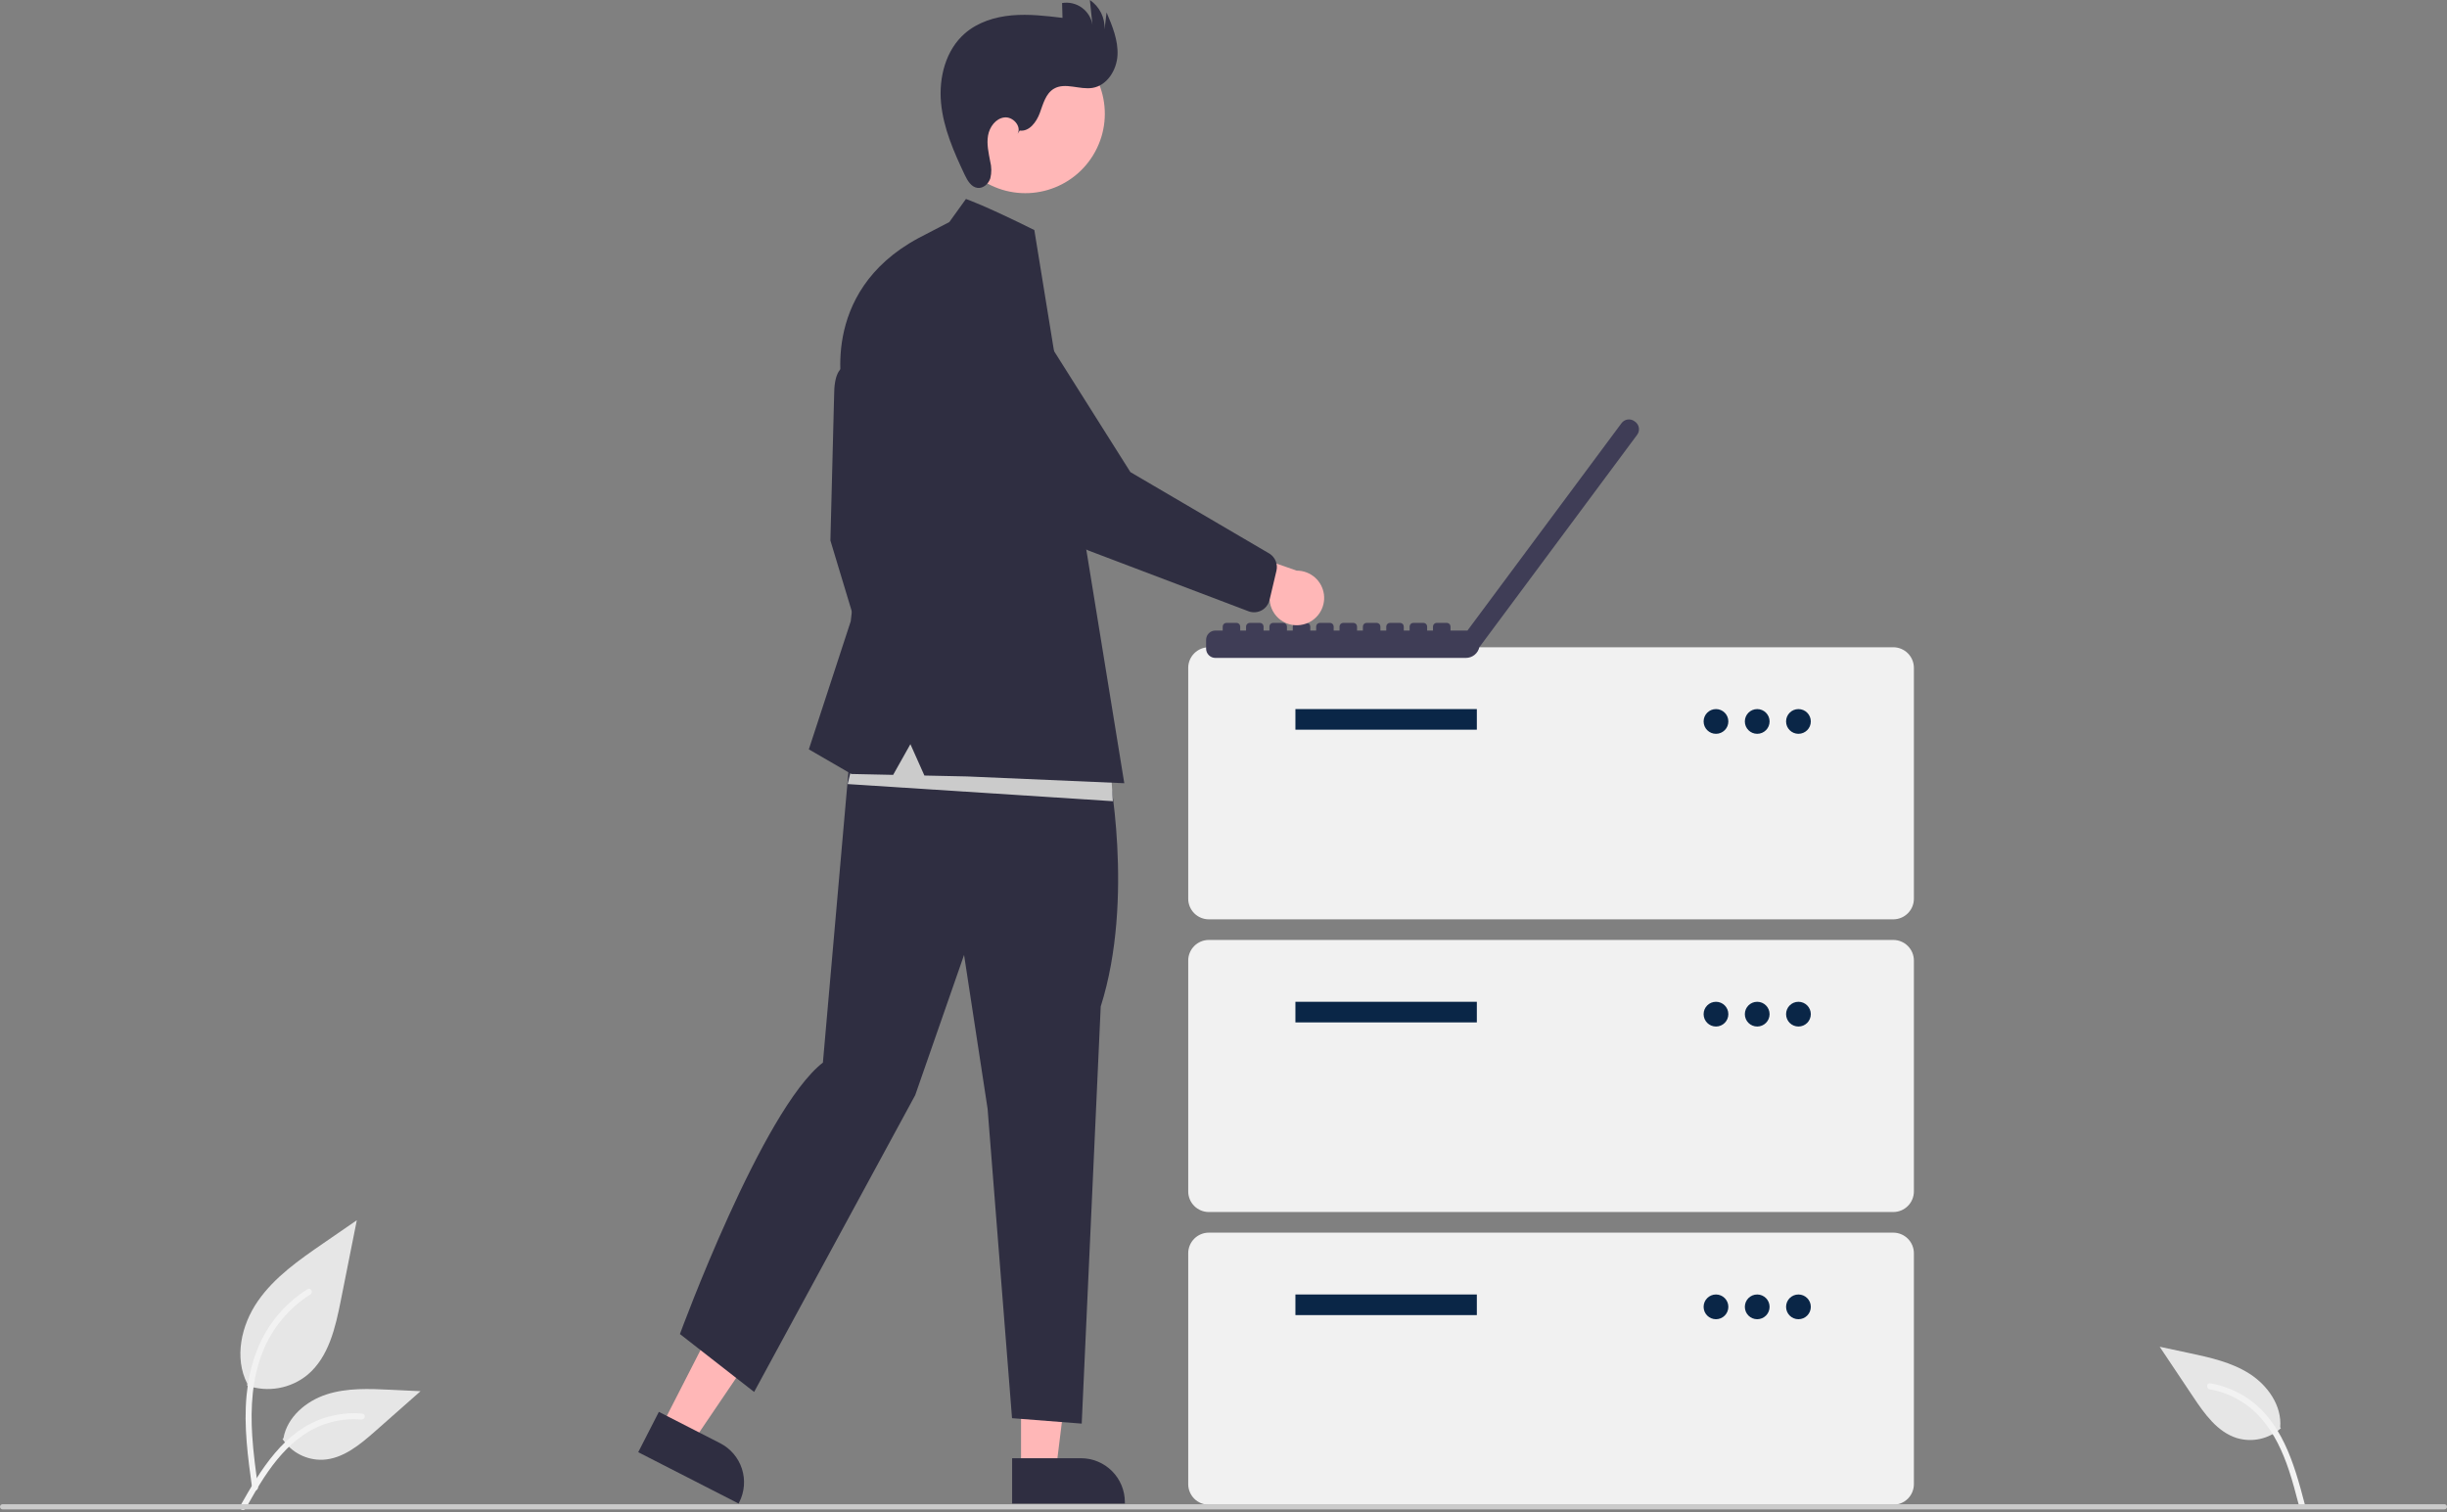 <svg width="500" height="309" viewBox="0 0 500 309" fill="none" xmlns="http://www.w3.org/2000/svg">
<rect x="0" y="0" width="500" height="309" fill="#808080" stroke="none"/>
<g clip-path="url(#clip0_769_5413)">
<path d="M50.468 283.141C52.544 283.87 54.773 284.053 56.94 283.671C59.106 283.29 61.139 282.357 62.84 280.962C67.173 277.324 68.532 271.334 69.637 265.786L72.907 249.375L66.062 254.088C61.139 257.478 56.105 260.977 52.697 265.886C49.288 270.796 47.801 277.498 50.539 282.811" fill="#E6E6E6"/>
<path d="M51.525 304.152C50.663 297.875 49.777 291.516 50.383 285.172C50.92 279.537 52.639 274.035 56.139 269.522C57.996 267.131 60.257 265.082 62.818 263.468C63.486 263.047 64.101 264.105 63.436 264.525C59.003 267.326 55.575 271.462 53.645 276.338C51.514 281.759 51.171 287.669 51.538 293.428C51.76 296.91 52.232 300.37 52.706 303.826C52.743 303.982 52.72 304.147 52.64 304.286C52.561 304.426 52.431 304.53 52.278 304.578C52.122 304.621 51.955 304.599 51.814 304.519C51.673 304.439 51.569 304.307 51.525 304.151L51.525 304.152Z" fill="#F2F2F2"/>
<path d="M57.727 294.079C58.617 295.433 59.84 296.534 61.28 297.277C62.719 298.02 64.326 298.38 65.944 298.322C70.105 298.125 73.573 295.222 76.694 292.465L85.928 284.312L79.817 284.019C75.422 283.809 70.914 283.612 66.728 284.968C62.542 286.325 58.682 289.586 57.916 293.918" fill="#E6E6E6"/>
<path d="M49.09 307.76C53.238 300.42 58.049 292.263 66.646 289.656C69.036 288.934 71.542 288.675 74.03 288.894C74.814 288.961 74.618 290.17 73.835 290.102C69.666 289.756 65.504 290.857 62.051 293.22C58.729 295.482 56.142 298.626 53.952 301.96C52.611 304.003 51.409 306.132 50.208 308.258C49.824 308.938 48.701 308.447 49.09 307.76Z" fill="#F2F2F2"/>
<path d="M466.062 291.879C464.855 292.96 463.391 293.712 461.809 294.063C460.228 294.413 458.583 294.351 457.033 293.881C453.06 292.626 450.45 288.934 448.137 285.471L441.293 275.229L447.276 276.508C451.579 277.427 455.988 278.389 459.688 280.77C463.388 283.152 466.287 287.29 465.92 291.675" fill="#E6E6E6"/>
<path d="M470.916 307.313C468.781 299.158 466.215 290.042 458.57 285.324C456.443 284.015 454.087 283.124 451.626 282.7C450.851 282.565 450.731 283.783 451.505 283.918C455.624 284.649 459.366 286.777 462.101 289.944C464.735 292.98 466.432 296.681 467.697 300.464C468.472 302.781 469.089 305.147 469.707 307.509C469.905 308.265 471.116 308.077 470.916 307.313Z" fill="#F2F2F2"/>
<path d="M386.857 187.88H247.003C245.886 187.879 244.815 187.434 244.025 186.645C243.236 185.855 242.791 184.784 242.79 183.668V136.488C242.791 135.371 243.236 134.3 244.025 133.511C244.815 132.721 245.886 132.277 247.003 132.275H386.857C387.973 132.277 389.044 132.721 389.834 133.511C390.624 134.3 391.068 135.371 391.069 136.488V183.668C391.068 184.784 390.624 185.855 389.834 186.645C389.044 187.434 387.973 187.879 386.857 187.88Z" fill="#F1F1F1"/>
<path d="M301.765 144.912H264.695V149.125H301.765V144.912Z" fill="#0A2647"/>
<path d="M350.63 149.967C352.025 149.967 353.157 148.835 353.157 147.44C353.157 146.044 352.025 144.912 350.63 144.912C349.234 144.912 348.102 146.044 348.102 147.44C348.102 148.835 349.234 149.967 350.63 149.967Z" fill="#0A2647"/>
<path d="M359.054 149.967C360.45 149.967 361.582 148.835 361.582 147.44C361.582 146.044 360.45 144.912 359.054 144.912C357.658 144.912 356.527 146.044 356.527 147.44C356.527 148.835 357.658 149.967 359.054 149.967Z" fill="#0A2647"/>
<path d="M367.479 149.967C368.875 149.967 370.007 148.835 370.007 147.44C370.007 146.044 368.875 144.912 367.479 144.912C366.083 144.912 364.952 146.044 364.952 147.44C364.952 148.835 366.083 149.967 367.479 149.967Z" fill="#0A2647"/>
<path d="M386.857 247.696H247.003C245.886 247.695 244.815 247.251 244.025 246.461C243.236 245.671 242.791 244.601 242.79 243.484V196.304C242.791 195.187 243.236 194.117 244.025 193.327C244.815 192.537 245.886 192.093 247.003 192.092H386.857C387.973 192.093 389.044 192.537 389.834 193.327C390.624 194.117 391.068 195.187 391.069 196.304V243.484C391.068 244.601 390.624 245.671 389.834 246.461C389.044 247.251 387.973 247.695 386.857 247.696Z" fill="#F1F1F1"/>
<path d="M301.765 204.73H264.695V208.943H301.765V204.73Z" fill="#0A2647"/>
<path d="M350.63 209.785C352.025 209.785 353.157 208.654 353.157 207.258C353.157 205.862 352.025 204.73 350.63 204.73C349.234 204.73 348.102 205.862 348.102 207.258C348.102 208.654 349.234 209.785 350.63 209.785Z" fill="#0A2647"/>
<path d="M359.054 209.785C360.45 209.785 361.582 208.654 361.582 207.258C361.582 205.862 360.45 204.73 359.054 204.73C357.658 204.73 356.527 205.862 356.527 207.258C356.527 208.654 357.658 209.785 359.054 209.785Z" fill="#0A2647"/>
<path d="M367.479 209.785C368.875 209.785 370.007 208.654 370.007 207.258C370.007 205.862 368.875 204.73 367.479 204.73C366.083 204.73 364.952 205.862 364.952 207.258C364.952 208.654 366.083 209.785 367.479 209.785Z" fill="#0A2647"/>
<path d="M386.857 307.515H247.003C245.886 307.513 244.815 307.069 244.025 306.28C243.236 305.49 242.791 304.419 242.79 303.302V256.123C242.791 255.006 243.236 253.935 244.025 253.145C244.815 252.356 245.886 251.911 247.003 251.91H386.857C387.973 251.911 389.044 252.356 389.834 253.145C390.624 253.935 391.068 255.006 391.069 256.123V303.302C391.068 304.419 390.624 305.49 389.834 306.28C389.044 307.069 387.973 307.513 386.857 307.515Z" fill="#F1F1F1"/>
<path d="M301.765 264.547H264.695V268.759H301.765V264.547Z" fill="#0A2647"/>
<path d="M350.63 269.602C352.025 269.602 353.157 268.47 353.157 267.074C353.157 265.678 352.025 264.547 350.63 264.547C349.234 264.547 348.102 265.678 348.102 267.074C348.102 268.47 349.234 269.602 350.63 269.602Z" fill="#0A2647"/>
<path d="M359.054 269.602C360.45 269.602 361.582 268.47 361.582 267.074C361.582 265.678 360.45 264.547 359.054 264.547C357.658 264.547 356.527 265.678 356.527 267.074C356.527 268.47 357.658 269.602 359.054 269.602Z" fill="#0A2647"/>
<path d="M367.479 269.602C368.875 269.602 370.007 268.47 370.007 267.074C370.007 265.678 368.875 264.547 367.479 264.547C366.083 264.547 364.952 265.678 364.952 267.074C364.952 268.47 366.083 269.602 367.479 269.602Z" fill="#0A2647"/>
<path d="M334.133 86.205L333.979 86.091L333.975 86.088C333.775 85.94 333.549 85.832 333.308 85.772C333.067 85.711 332.816 85.699 332.57 85.735C332.324 85.771 332.088 85.856 331.875 85.983C331.662 86.111 331.476 86.279 331.328 86.479L299.848 128.863H296.385V128.049C296.385 127.848 296.305 127.656 296.163 127.514C296.021 127.372 295.829 127.292 295.628 127.292H293.562C293.361 127.292 293.169 127.372 293.027 127.514C292.885 127.656 292.805 127.848 292.805 128.049V128.863H291.609V128.049C291.609 127.848 291.529 127.656 291.387 127.514C291.245 127.372 291.053 127.292 290.852 127.292H288.786C288.585 127.292 288.392 127.372 288.251 127.514C288.109 127.656 288.029 127.848 288.029 128.049V128.863H286.837V128.049C286.837 127.848 286.757 127.656 286.615 127.514C286.473 127.372 286.281 127.292 286.08 127.292H284.014C283.813 127.292 283.62 127.372 283.478 127.514C283.336 127.656 283.257 127.848 283.257 128.049V128.863H282.061V128.049C282.061 127.848 281.981 127.656 281.839 127.514C281.697 127.372 281.505 127.292 281.304 127.292H279.238C279.037 127.292 278.844 127.372 278.702 127.514C278.56 127.656 278.481 127.848 278.481 128.049V128.863H277.289V128.049C277.289 127.848 277.209 127.656 277.067 127.514C276.925 127.372 276.732 127.292 276.532 127.292H274.465C274.366 127.292 274.268 127.312 274.176 127.35C274.084 127.388 274 127.444 273.93 127.514C273.86 127.584 273.804 127.668 273.766 127.76C273.728 127.851 273.709 127.95 273.709 128.049V128.863H272.513V128.049C272.513 127.848 272.433 127.656 272.291 127.514C272.149 127.372 271.956 127.292 271.756 127.292H269.689C269.489 127.292 269.296 127.372 269.154 127.514C269.012 127.656 268.933 127.848 268.933 128.049V128.863H267.737V128.049C267.737 127.848 267.657 127.656 267.515 127.514C267.373 127.372 267.18 127.292 266.98 127.292H264.913C264.713 127.292 264.52 127.372 264.378 127.514C264.236 127.656 264.156 127.848 264.156 128.049V128.863H262.964V128.049C262.964 127.848 262.885 127.656 262.743 127.514C262.601 127.372 262.408 127.292 262.208 127.292H260.141C259.94 127.292 259.748 127.372 259.606 127.514C259.464 127.656 259.384 127.848 259.384 128.049V128.863H258.188V128.049C258.188 127.848 258.109 127.656 257.967 127.514C257.825 127.372 257.632 127.292 257.432 127.292H255.365C255.164 127.292 254.972 127.372 254.83 127.514C254.688 127.656 254.608 127.848 254.608 128.049V128.863H253.416V128.049C253.416 127.848 253.336 127.656 253.195 127.514C253.053 127.372 252.86 127.292 252.659 127.292H250.593C250.392 127.292 250.2 127.372 250.058 127.514C249.916 127.656 249.836 127.848 249.836 128.049V128.863H248.338C248.089 128.863 247.843 128.912 247.613 129.007C247.384 129.102 247.175 129.241 247 129.417C246.824 129.593 246.684 129.801 246.589 130.031C246.494 130.261 246.445 130.507 246.445 130.755V132.56C246.445 132.809 246.494 133.055 246.589 133.284C246.684 133.514 246.824 133.723 247 133.898C247.175 134.074 247.384 134.213 247.613 134.309C247.843 134.404 248.089 134.453 248.338 134.453H299.534C300.183 134.452 300.811 134.229 301.314 133.82C301.817 133.41 302.163 132.84 302.295 132.205L302.314 132.22L334.521 88.856L334.524 88.852C334.823 88.449 334.95 87.944 334.877 87.448C334.804 86.951 334.536 86.504 334.133 86.205Z" fill="#3F3D56"/>
<path d="M135.188 291.443L141.547 294.697L157.125 271.717L147.74 266.914L135.188 291.443Z" fill="#FFB7B7"/>
<path d="M134.628 288.535L147.151 294.944L147.152 294.944C149.268 296.028 150.868 297.908 151.599 300.17C152.329 302.433 152.131 304.893 151.048 307.01L150.916 307.269L130.411 296.776L134.628 288.535Z" fill="#2F2E41"/>
<path d="M208.633 300.345H215.777L219.176 272.791H208.632L208.633 300.345Z" fill="#FFB7B7"/>
<path d="M206.811 298.012L220.879 298.012H220.88C223.258 298.012 225.538 298.956 227.219 300.638C228.901 302.319 229.845 304.599 229.845 306.977V307.268L206.811 307.269L206.811 298.012Z" fill="#2F2E41"/>
<path d="M175.218 75.594C175.218 75.594 170.435 71.929 170.435 80.882L169.679 110.465L178.114 138.412L183.023 129.348L181.009 109.71L175.218 75.594Z" fill="#2F2E41"/>
<path d="M226.39 156.51C226.39 156.51 231.938 183.525 224.911 205.695L221.028 290.937L206.79 289.827L201.798 226.589L196.99 195.155L187.005 223.816L154.092 284.465L138.93 272.631C138.93 272.631 155.732 226.785 168.145 217.159L174.37 146.254L226.39 156.51Z" fill="#2F2E41"/>
<path d="M223.758 31.028C228.059 23.161 225.168 13.297 217.3 8.997C209.433 4.696 199.569 7.587 195.269 15.454C190.968 23.322 193.86 33.185 201.727 37.486C209.594 41.787 219.458 38.895 223.758 31.028Z" fill="#FFB7B7"/>
<path d="M208.365 26.684C210.311 26.938 211.779 24.947 212.459 23.106C213.14 21.265 213.659 19.123 215.351 18.128C217.663 16.77 220.62 18.404 223.264 17.956C226.249 17.45 228.19 14.286 228.342 11.262C228.494 8.238 227.291 5.329 226.11 2.541L225.698 6.006C225.753 4.832 225.506 3.663 224.98 2.611C224.454 1.56 223.667 0.661 222.695 0L223.226 5.084C223.113 4.383 222.863 3.711 222.489 3.106C222.116 2.502 221.626 1.977 221.05 1.562C220.473 1.147 219.82 0.851 219.128 0.689C218.436 0.527 217.719 0.503 217.018 0.619L217.102 3.649C213.654 3.239 210.176 2.828 206.718 3.14C203.259 3.453 199.777 4.547 197.156 6.824C193.235 10.231 191.804 15.841 192.284 21.012C192.765 26.184 194.9 31.042 197.125 35.736C197.685 36.916 198.459 38.249 199.757 38.399C200.923 38.535 201.991 37.559 202.353 36.443C202.633 35.297 202.622 34.099 202.322 32.959C201.994 31.215 201.58 29.434 201.889 27.687C202.197 25.94 203.454 24.214 205.215 24C206.975 23.786 208.777 25.799 207.931 27.357L208.365 26.684Z" fill="#2F2E41"/>
<path d="M227.395 163.734L173.205 160.238L177.283 143.34L226.811 154.411L227.395 163.734Z" fill="#CBCBCB"/>
<path d="M193.976 45.381L197.375 40.662C197.375 40.662 201.174 41.953 211.348 47.018L212.067 51.439L229.728 160.064L197.626 158.679L188.885 158.493L186.024 152.081L182.496 158.357L173.96 158.176L165.273 153.14L173.834 126.956L176.603 103.037L172.323 80.504C172.323 80.504 166.937 59.811 187.681 48.654L193.976 45.381Z" fill="#2F2E41"/>
<path d="M266.329 127.611C265.543 127.811 264.723 127.836 263.926 127.684C263.129 127.532 262.375 127.208 261.717 126.734C261.06 126.259 260.514 125.646 260.118 124.938C259.723 124.23 259.488 123.443 259.429 122.634L240.384 117.533L248.046 110.73L264.957 116.618C266.322 116.609 267.643 117.102 268.67 118.003C269.696 118.904 270.357 120.149 270.526 121.505C270.695 122.86 270.361 124.23 269.588 125.355C268.814 126.481 267.655 127.283 266.329 127.611Z" fill="#FFB7B7"/>
<path d="M257.8 124.731C257.399 124.949 256.957 125.081 256.502 125.117C256.048 125.153 255.591 125.093 255.161 124.941L223.831 113.05C216.188 110.34 209.789 104.947 205.825 97.873L192.76 74.566C191.842 73.542 191.136 72.347 190.681 71.05C190.226 69.753 190.031 68.378 190.108 67.005C190.184 65.633 190.531 64.288 191.128 63.05C191.724 61.811 192.56 60.702 193.585 59.787C194.611 58.871 195.807 58.167 197.105 57.714C198.404 57.261 199.778 57.069 201.151 57.148C202.524 57.227 203.867 57.576 205.105 58.175C206.342 58.774 207.45 59.611 208.364 60.639L230.977 96.481L259.436 113.166C259.994 113.532 260.425 114.06 260.673 114.68C260.921 115.299 260.972 115.98 260.821 116.629L259.405 122.626C259.253 123.269 258.909 123.851 258.418 124.293C258.23 124.463 258.022 124.61 257.8 124.731Z" fill="#2F2E41"/>
<path d="M499.471 308.466H0.529C0.389 308.466 0.254 308.411 0.155 308.311C0.056 308.212 0 308.078 0 307.937C0 307.797 0.056 307.662 0.155 307.563C0.254 307.464 0.389 307.408 0.529 307.408H499.471C499.611 307.408 499.746 307.464 499.845 307.563C499.944 307.662 500 307.797 500 307.937C500 308.078 499.944 308.212 499.845 308.311C499.746 308.411 499.611 308.466 499.471 308.466Z" fill="#CBCBCB"/>
</g>
<defs>
<clipPath id="clip0_769_5413">
<rect width="500" height="308.584" fill="white"/>
</clipPath>
</defs>
</svg>
